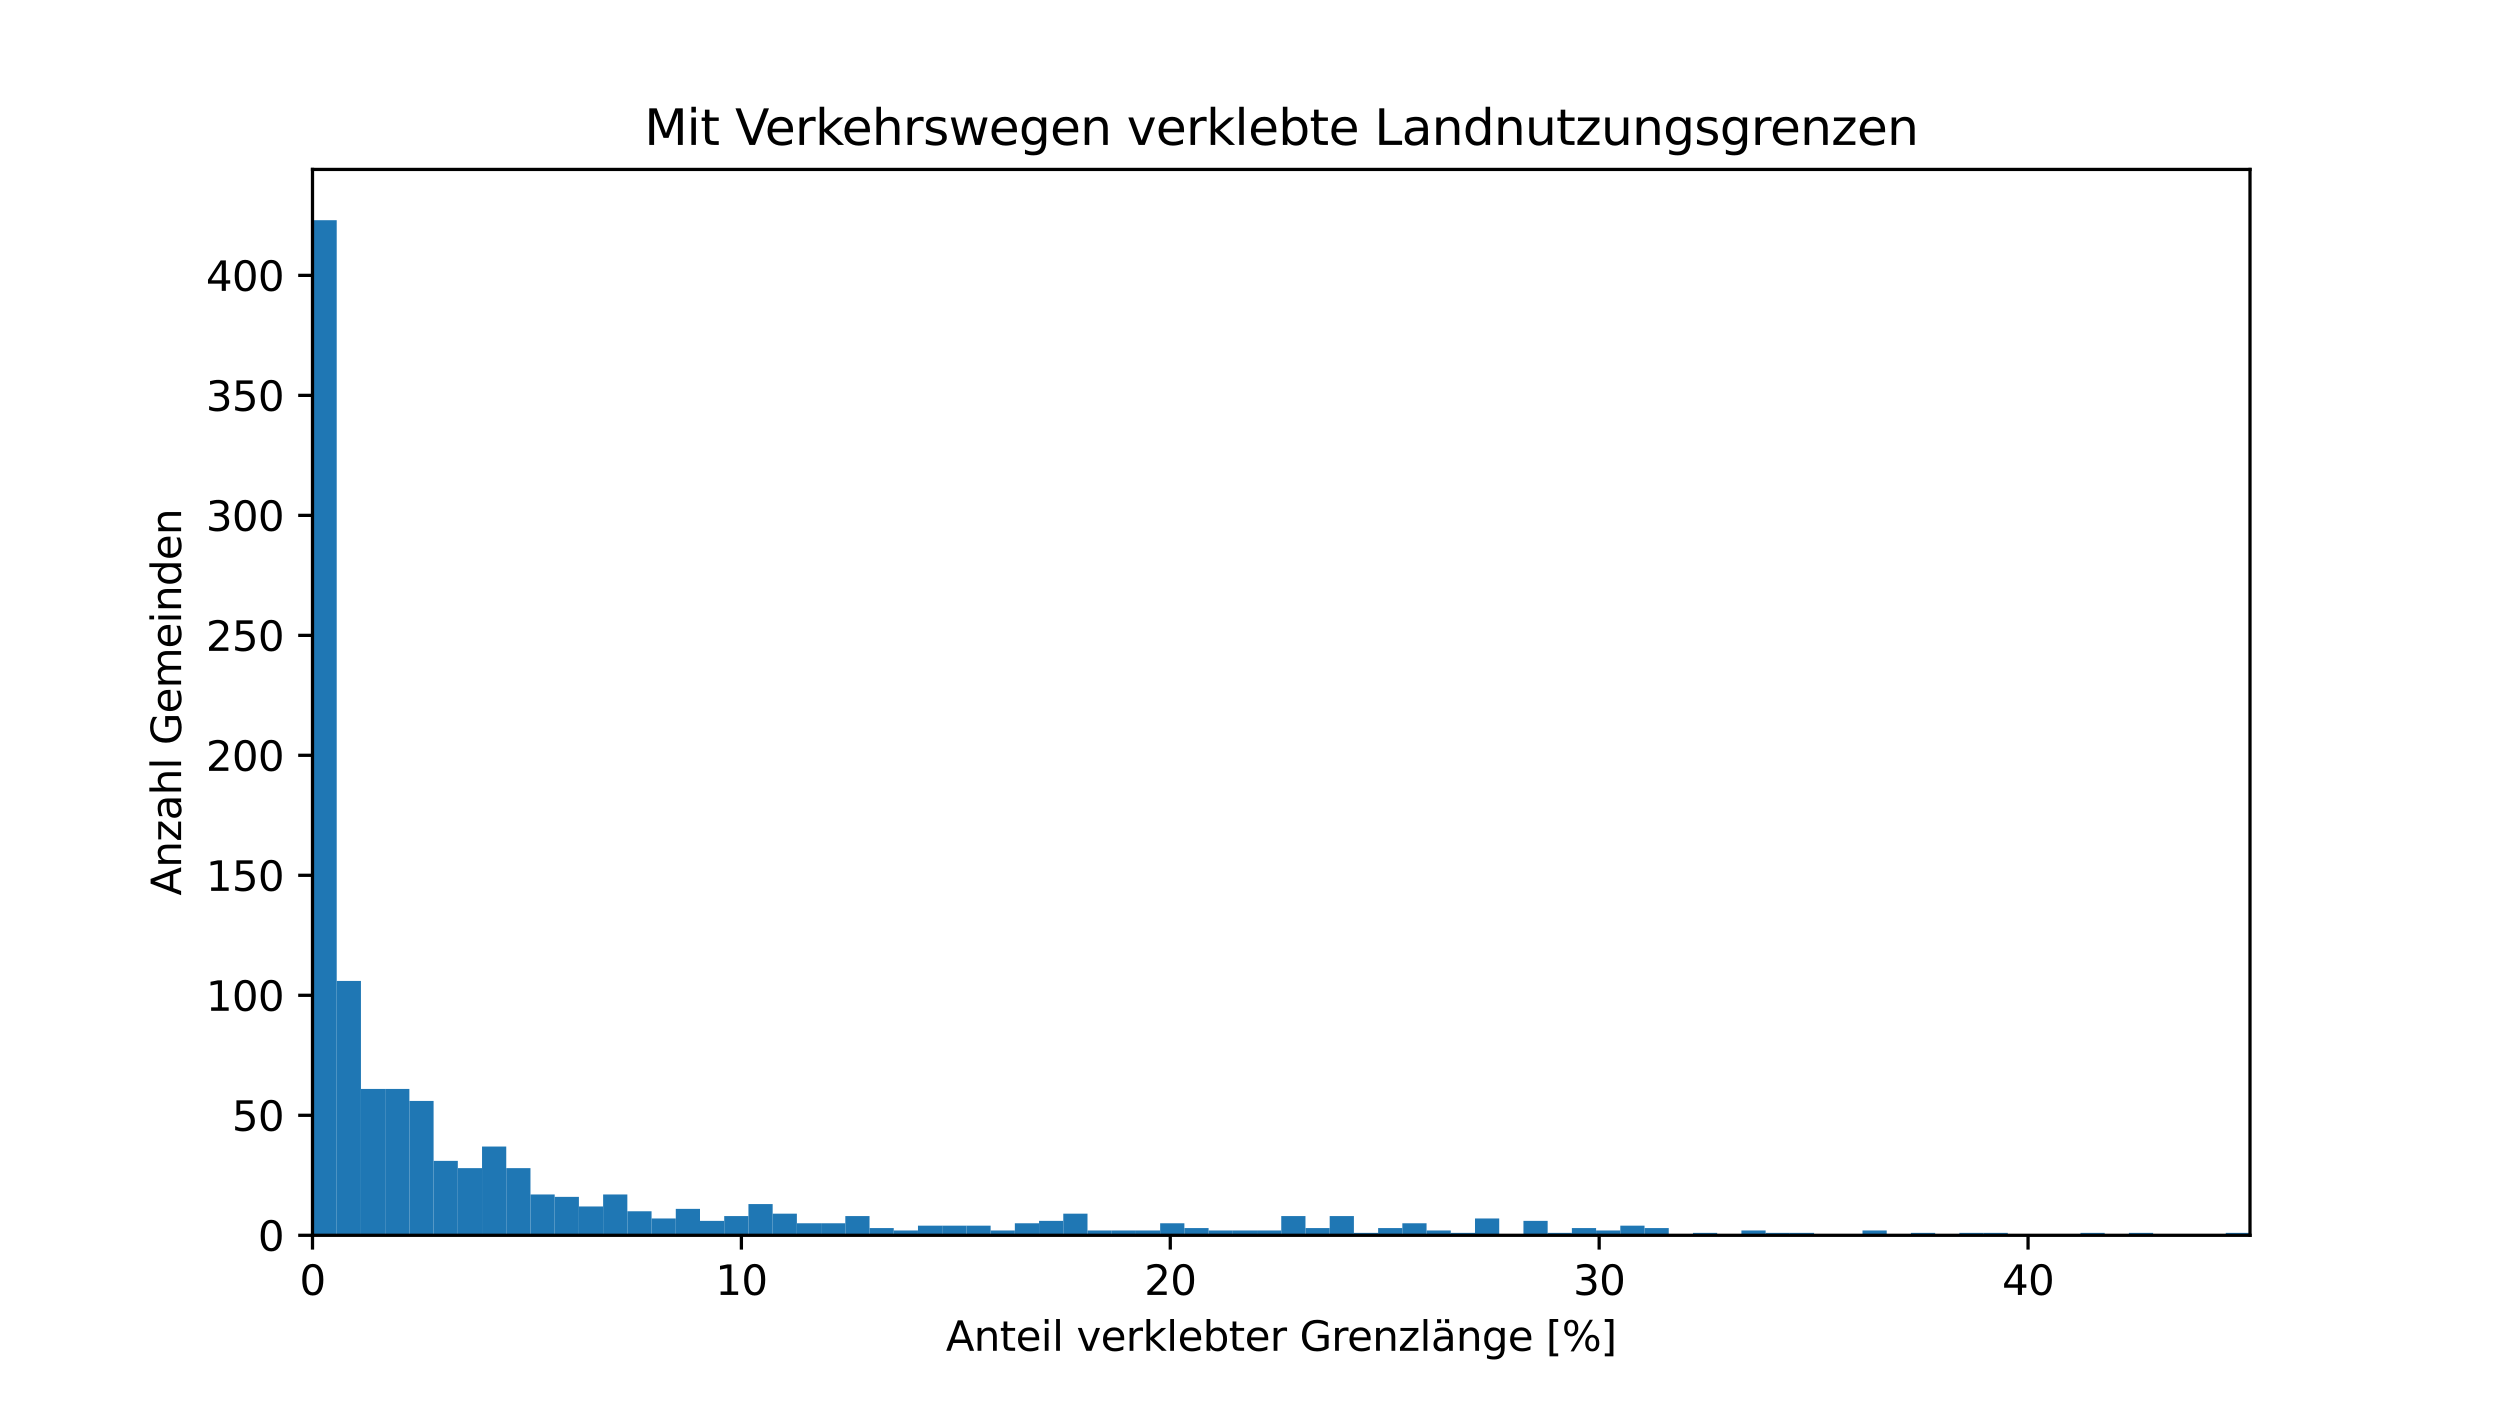 <?xml version="1.0" encoding="utf-8" standalone="no"?>
<!DOCTYPE svg PUBLIC "-//W3C//DTD SVG 1.1//EN"
  "http://www.w3.org/Graphics/SVG/1.1/DTD/svg11.dtd">
<svg xmlns:xlink="http://www.w3.org/1999/xlink" width="612pt" height="345.6pt" viewBox="0 0 612 345.6" xmlns="http://www.w3.org/2000/svg" version="1.1">
 <defs>
  <style type="text/css">*{stroke-linejoin: round; stroke-linecap: butt}</style>
 </defs>
 <g id="figure_1">
  <g id="patch_1">
   <path d="M 0 345.6 
L 612 345.6 
L 612 0 
L 0 0 
z
" style="fill: #ffffff"/>
  </g>
  <g id="axes_1">
   <g id="patch_2">
    <path d="M 76.5 302.4 
L 550.8 302.4 
L 550.8 41.472 
L 76.5 41.472 
z
" style="fill: #ffffff"/>
   </g>
   <g id="patch_3">
    <path d="M 76.5 302.4 
L 82.429 302.4 
L 82.429 53.897 
L 76.5 53.897 
z
" clip-path="url(#p6958c0f33e)" style="fill: #1f77b4"/>
   </g>
   <g id="patch_4">
    <path d="M 82.429 302.4 
L 88.358 302.4 
L 88.358 240.127 
L 82.429 240.127 
z
" clip-path="url(#p6958c0f33e)" style="fill: #1f77b4"/>
   </g>
   <g id="patch_5">
    <path d="M 88.358 302.4 
L 94.286 302.4 
L 94.286 266.564 
L 88.358 266.564 
z
" clip-path="url(#p6958c0f33e)" style="fill: #1f77b4"/>
   </g>
   <g id="patch_6">
    <path d="M 94.286 302.4 
L 100.215 302.4 
L 100.215 266.564 
L 94.286 266.564 
z
" clip-path="url(#p6958c0f33e)" style="fill: #1f77b4"/>
   </g>
   <g id="patch_7">
    <path d="M 100.215 302.4 
L 106.144 302.4 
L 106.144 269.501 
L 100.215 269.501 
z
" clip-path="url(#p6958c0f33e)" style="fill: #1f77b4"/>
   </g>
   <g id="patch_8">
    <path d="M 106.144 302.4 
L 112.073 302.4 
L 112.073 284.188 
L 106.144 284.188 
z
" clip-path="url(#p6958c0f33e)" style="fill: #1f77b4"/>
   </g>
   <g id="patch_9">
    <path d="M 112.073 302.4 
L 118.001 302.4 
L 118.001 285.951 
L 112.073 285.951 
z
" clip-path="url(#p6958c0f33e)" style="fill: #1f77b4"/>
   </g>
   <g id="patch_10">
    <path d="M 118.001 302.4 
L 123.93 302.4 
L 123.93 280.663 
L 118.001 280.663 
z
" clip-path="url(#p6958c0f33e)" style="fill: #1f77b4"/>
   </g>
   <g id="patch_11">
    <path d="M 123.93 302.4 
L 129.859 302.4 
L 129.859 285.951 
L 123.93 285.951 
z
" clip-path="url(#p6958c0f33e)" style="fill: #1f77b4"/>
   </g>
   <g id="patch_12">
    <path d="M 129.859 302.4 
L 135.787 302.4 
L 135.787 292.413 
L 129.859 292.413 
z
" clip-path="url(#p6958c0f33e)" style="fill: #1f77b4"/>
   </g>
   <g id="patch_13">
    <path d="M 135.787 302.4 
L 141.716 302.4 
L 141.716 293 
L 135.787 293 
z
" clip-path="url(#p6958c0f33e)" style="fill: #1f77b4"/>
   </g>
   <g id="patch_14">
    <path d="M 141.716 302.4 
L 147.645 302.4 
L 147.645 295.35 
L 141.716 295.35 
z
" clip-path="url(#p6958c0f33e)" style="fill: #1f77b4"/>
   </g>
   <g id="patch_15">
    <path d="M 147.645 302.4 
L 153.574 302.4 
L 153.574 292.413 
L 147.645 292.413 
z
" clip-path="url(#p6958c0f33e)" style="fill: #1f77b4"/>
   </g>
   <g id="patch_16">
    <path d="M 153.574 302.4 
L 159.502 302.4 
L 159.502 296.525 
L 153.574 296.525 
z
" clip-path="url(#p6958c0f33e)" style="fill: #1f77b4"/>
   </g>
   <g id="patch_17">
    <path d="M 159.502 302.4 
L 165.431 302.4 
L 165.431 298.288 
L 159.502 298.288 
z
" clip-path="url(#p6958c0f33e)" style="fill: #1f77b4"/>
   </g>
   <g id="patch_18">
    <path d="M 165.431 302.4 
L 171.36 302.4 
L 171.36 295.938 
L 165.431 295.938 
z
" clip-path="url(#p6958c0f33e)" style="fill: #1f77b4"/>
   </g>
   <g id="patch_19">
    <path d="M 171.36 302.4 
L 177.289 302.4 
L 177.289 298.875 
L 171.36 298.875 
z
" clip-path="url(#p6958c0f33e)" style="fill: #1f77b4"/>
   </g>
   <g id="patch_20">
    <path d="M 177.289 302.4 
L 183.218 302.4 
L 183.218 297.7 
L 177.289 297.7 
z
" clip-path="url(#p6958c0f33e)" style="fill: #1f77b4"/>
   </g>
   <g id="patch_21">
    <path d="M 183.218 302.4 
L 189.146 302.4 
L 189.146 294.763 
L 183.218 294.763 
z
" clip-path="url(#p6958c0f33e)" style="fill: #1f77b4"/>
   </g>
   <g id="patch_22">
    <path d="M 189.146 302.4 
L 195.075 302.4 
L 195.075 297.113 
L 189.146 297.113 
z
" clip-path="url(#p6958c0f33e)" style="fill: #1f77b4"/>
   </g>
   <g id="patch_23">
    <path d="M 195.075 302.4 
L 201.004 302.4 
L 201.004 299.463 
L 195.075 299.463 
z
" clip-path="url(#p6958c0f33e)" style="fill: #1f77b4"/>
   </g>
   <g id="patch_24">
    <path d="M 201.004 302.4 
L 206.933 302.4 
L 206.933 299.463 
L 201.004 299.463 
z
" clip-path="url(#p6958c0f33e)" style="fill: #1f77b4"/>
   </g>
   <g id="patch_25">
    <path d="M 206.933 302.4 
L 212.861 302.4 
L 212.861 297.7 
L 206.933 297.7 
z
" clip-path="url(#p6958c0f33e)" style="fill: #1f77b4"/>
   </g>
   <g id="patch_26">
    <path d="M 212.861 302.4 
L 218.79 302.4 
L 218.79 300.638 
L 212.861 300.638 
z
" clip-path="url(#p6958c0f33e)" style="fill: #1f77b4"/>
   </g>
   <g id="patch_27">
    <path d="M 218.79 302.4 
L 224.719 302.4 
L 224.719 301.225 
L 218.79 301.225 
z
" clip-path="url(#p6958c0f33e)" style="fill: #1f77b4"/>
   </g>
   <g id="patch_28">
    <path d="M 224.719 302.4 
L 230.648 302.4 
L 230.648 300.05 
L 224.719 300.05 
z
" clip-path="url(#p6958c0f33e)" style="fill: #1f77b4"/>
   </g>
   <g id="patch_29">
    <path d="M 230.648 302.4 
L 236.576 302.4 
L 236.576 300.05 
L 230.648 300.05 
z
" clip-path="url(#p6958c0f33e)" style="fill: #1f77b4"/>
   </g>
   <g id="patch_30">
    <path d="M 236.576 302.4 
L 242.505 302.4 
L 242.505 300.05 
L 236.576 300.05 
z
" clip-path="url(#p6958c0f33e)" style="fill: #1f77b4"/>
   </g>
   <g id="patch_31">
    <path d="M 242.505 302.4 
L 248.434 302.4 
L 248.434 301.225 
L 242.505 301.225 
z
" clip-path="url(#p6958c0f33e)" style="fill: #1f77b4"/>
   </g>
   <g id="patch_32">
    <path d="M 248.434 302.4 
L 254.363 302.4 
L 254.363 299.463 
L 248.434 299.463 
z
" clip-path="url(#p6958c0f33e)" style="fill: #1f77b4"/>
   </g>
   <g id="patch_33">
    <path d="M 254.363 302.4 
L 260.291 302.4 
L 260.291 298.875 
L 254.363 298.875 
z
" clip-path="url(#p6958c0f33e)" style="fill: #1f77b4"/>
   </g>
   <g id="patch_34">
    <path d="M 260.291 302.4 
L 266.22 302.4 
L 266.22 297.113 
L 260.291 297.113 
z
" clip-path="url(#p6958c0f33e)" style="fill: #1f77b4"/>
   </g>
   <g id="patch_35">
    <path d="M 266.22 302.4 
L 272.149 302.4 
L 272.149 301.225 
L 266.22 301.225 
z
" clip-path="url(#p6958c0f33e)" style="fill: #1f77b4"/>
   </g>
   <g id="patch_36">
    <path d="M 272.149 302.4 
L 278.077 302.4 
L 278.077 301.225 
L 272.149 301.225 
z
" clip-path="url(#p6958c0f33e)" style="fill: #1f77b4"/>
   </g>
   <g id="patch_37">
    <path d="M 278.077 302.4 
L 284.006 302.4 
L 284.006 301.225 
L 278.077 301.225 
z
" clip-path="url(#p6958c0f33e)" style="fill: #1f77b4"/>
   </g>
   <g id="patch_38">
    <path d="M 284.006 302.4 
L 289.935 302.4 
L 289.935 299.463 
L 284.006 299.463 
z
" clip-path="url(#p6958c0f33e)" style="fill: #1f77b4"/>
   </g>
   <g id="patch_39">
    <path d="M 289.935 302.4 
L 295.864 302.4 
L 295.864 300.638 
L 289.935 300.638 
z
" clip-path="url(#p6958c0f33e)" style="fill: #1f77b4"/>
   </g>
   <g id="patch_40">
    <path d="M 295.864 302.4 
L 301.793 302.4 
L 301.793 301.225 
L 295.864 301.225 
z
" clip-path="url(#p6958c0f33e)" style="fill: #1f77b4"/>
   </g>
   <g id="patch_41">
    <path d="M 301.793 302.4 
L 307.721 302.4 
L 307.721 301.225 
L 301.793 301.225 
z
" clip-path="url(#p6958c0f33e)" style="fill: #1f77b4"/>
   </g>
   <g id="patch_42">
    <path d="M 307.721 302.4 
L 313.65 302.4 
L 313.65 301.225 
L 307.721 301.225 
z
" clip-path="url(#p6958c0f33e)" style="fill: #1f77b4"/>
   </g>
   <g id="patch_43">
    <path d="M 313.65 302.4 
L 319.579 302.4 
L 319.579 297.7 
L 313.65 297.7 
z
" clip-path="url(#p6958c0f33e)" style="fill: #1f77b4"/>
   </g>
   <g id="patch_44">
    <path d="M 319.579 302.4 
L 325.507 302.4 
L 325.507 300.638 
L 319.579 300.638 
z
" clip-path="url(#p6958c0f33e)" style="fill: #1f77b4"/>
   </g>
   <g id="patch_45">
    <path d="M 325.507 302.4 
L 331.436 302.4 
L 331.436 297.7 
L 325.507 297.7 
z
" clip-path="url(#p6958c0f33e)" style="fill: #1f77b4"/>
   </g>
   <g id="patch_46">
    <path d="M 331.436 302.4 
L 337.365 302.4 
L 337.365 301.813 
L 331.436 301.813 
z
" clip-path="url(#p6958c0f33e)" style="fill: #1f77b4"/>
   </g>
   <g id="patch_47">
    <path d="M 337.365 302.4 
L 343.294 302.4 
L 343.294 300.638 
L 337.365 300.638 
z
" clip-path="url(#p6958c0f33e)" style="fill: #1f77b4"/>
   </g>
   <g id="patch_48">
    <path d="M 343.294 302.4 
L 349.223 302.4 
L 349.223 299.463 
L 343.294 299.463 
z
" clip-path="url(#p6958c0f33e)" style="fill: #1f77b4"/>
   </g>
   <g id="patch_49">
    <path d="M 349.223 302.4 
L 355.151 302.4 
L 355.151 301.225 
L 349.223 301.225 
z
" clip-path="url(#p6958c0f33e)" style="fill: #1f77b4"/>
   </g>
   <g id="patch_50">
    <path d="M 355.151 302.4 
L 361.08 302.4 
L 361.08 301.813 
L 355.151 301.813 
z
" clip-path="url(#p6958c0f33e)" style="fill: #1f77b4"/>
   </g>
   <g id="patch_51">
    <path d="M 361.08 302.4 
L 367.009 302.4 
L 367.009 298.288 
L 361.08 298.288 
z
" clip-path="url(#p6958c0f33e)" style="fill: #1f77b4"/>
   </g>
   <g id="patch_52">
    <path d="M 367.009 302.4 
L 372.938 302.4 
L 372.938 302.4 
L 367.009 302.4 
z
" clip-path="url(#p6958c0f33e)" style="fill: #1f77b4"/>
   </g>
   <g id="patch_53">
    <path d="M 372.938 302.4 
L 378.866 302.4 
L 378.866 298.875 
L 372.938 298.875 
z
" clip-path="url(#p6958c0f33e)" style="fill: #1f77b4"/>
   </g>
   <g id="patch_54">
    <path d="M 378.866 302.4 
L 384.795 302.4 
L 384.795 301.813 
L 378.866 301.813 
z
" clip-path="url(#p6958c0f33e)" style="fill: #1f77b4"/>
   </g>
   <g id="patch_55">
    <path d="M 384.795 302.4 
L 390.724 302.4 
L 390.724 300.638 
L 384.795 300.638 
z
" clip-path="url(#p6958c0f33e)" style="fill: #1f77b4"/>
   </g>
   <g id="patch_56">
    <path d="M 390.724 302.4 
L 396.652 302.4 
L 396.652 301.225 
L 390.724 301.225 
z
" clip-path="url(#p6958c0f33e)" style="fill: #1f77b4"/>
   </g>
   <g id="patch_57">
    <path d="M 396.652 302.4 
L 402.581 302.4 
L 402.581 300.05 
L 396.652 300.05 
z
" clip-path="url(#p6958c0f33e)" style="fill: #1f77b4"/>
   </g>
   <g id="patch_58">
    <path d="M 402.581 302.4 
L 408.51 302.4 
L 408.51 300.638 
L 402.581 300.638 
z
" clip-path="url(#p6958c0f33e)" style="fill: #1f77b4"/>
   </g>
   <g id="patch_59">
    <path d="M 408.51 302.4 
L 414.439 302.4 
L 414.439 302.4 
L 408.51 302.4 
z
" clip-path="url(#p6958c0f33e)" style="fill: #1f77b4"/>
   </g>
   <g id="patch_60">
    <path d="M 414.439 302.4 
L 420.368 302.4 
L 420.368 301.813 
L 414.439 301.813 
z
" clip-path="url(#p6958c0f33e)" style="fill: #1f77b4"/>
   </g>
   <g id="patch_61">
    <path d="M 420.368 302.4 
L 426.296 302.4 
L 426.296 302.4 
L 420.368 302.4 
z
" clip-path="url(#p6958c0f33e)" style="fill: #1f77b4"/>
   </g>
   <g id="patch_62">
    <path d="M 426.296 302.4 
L 432.225 302.4 
L 432.225 301.225 
L 426.296 301.225 
z
" clip-path="url(#p6958c0f33e)" style="fill: #1f77b4"/>
   </g>
   <g id="patch_63">
    <path d="M 432.225 302.4 
L 438.154 302.4 
L 438.154 301.813 
L 432.225 301.813 
z
" clip-path="url(#p6958c0f33e)" style="fill: #1f77b4"/>
   </g>
   <g id="patch_64">
    <path d="M 438.154 302.4 
L 444.082 302.4 
L 444.082 301.813 
L 438.154 301.813 
z
" clip-path="url(#p6958c0f33e)" style="fill: #1f77b4"/>
   </g>
   <g id="patch_65">
    <path d="M 444.082 302.4 
L 450.011 302.4 
L 450.011 302.4 
L 444.082 302.4 
z
" clip-path="url(#p6958c0f33e)" style="fill: #1f77b4"/>
   </g>
   <g id="patch_66">
    <path d="M 450.011 302.4 
L 455.94 302.4 
L 455.94 302.4 
L 450.011 302.4 
z
" clip-path="url(#p6958c0f33e)" style="fill: #1f77b4"/>
   </g>
   <g id="patch_67">
    <path d="M 455.94 302.4 
L 461.869 302.4 
L 461.869 301.225 
L 455.94 301.225 
z
" clip-path="url(#p6958c0f33e)" style="fill: #1f77b4"/>
   </g>
   <g id="patch_68">
    <path d="M 461.869 302.4 
L 467.798 302.4 
L 467.798 302.4 
L 461.869 302.4 
z
" clip-path="url(#p6958c0f33e)" style="fill: #1f77b4"/>
   </g>
   <g id="patch_69">
    <path d="M 467.798 302.4 
L 473.726 302.4 
L 473.726 301.813 
L 467.798 301.813 
z
" clip-path="url(#p6958c0f33e)" style="fill: #1f77b4"/>
   </g>
   <g id="patch_70">
    <path d="M 473.726 302.4 
L 479.655 302.4 
L 479.655 302.4 
L 473.726 302.4 
z
" clip-path="url(#p6958c0f33e)" style="fill: #1f77b4"/>
   </g>
   <g id="patch_71">
    <path d="M 479.655 302.4 
L 485.584 302.4 
L 485.584 301.813 
L 479.655 301.813 
z
" clip-path="url(#p6958c0f33e)" style="fill: #1f77b4"/>
   </g>
   <g id="patch_72">
    <path d="M 485.584 302.4 
L 491.512 302.4 
L 491.512 301.813 
L 485.584 301.813 
z
" clip-path="url(#p6958c0f33e)" style="fill: #1f77b4"/>
   </g>
   <g id="patch_73">
    <path d="M 491.512 302.4 
L 497.441 302.4 
L 497.441 302.4 
L 491.512 302.4 
z
" clip-path="url(#p6958c0f33e)" style="fill: #1f77b4"/>
   </g>
   <g id="patch_74">
    <path d="M 497.441 302.4 
L 503.37 302.4 
L 503.37 302.4 
L 497.441 302.4 
z
" clip-path="url(#p6958c0f33e)" style="fill: #1f77b4"/>
   </g>
   <g id="patch_75">
    <path d="M 503.37 302.4 
L 509.299 302.4 
L 509.299 302.4 
L 503.37 302.4 
z
" clip-path="url(#p6958c0f33e)" style="fill: #1f77b4"/>
   </g>
   <g id="patch_76">
    <path d="M 509.299 302.4 
L 515.227 302.4 
L 515.227 301.813 
L 509.299 301.813 
z
" clip-path="url(#p6958c0f33e)" style="fill: #1f77b4"/>
   </g>
   <g id="patch_77">
    <path d="M 515.227 302.4 
L 521.156 302.4 
L 521.156 302.4 
L 515.227 302.4 
z
" clip-path="url(#p6958c0f33e)" style="fill: #1f77b4"/>
   </g>
   <g id="patch_78">
    <path d="M 521.156 302.4 
L 527.085 302.4 
L 527.085 301.813 
L 521.156 301.813 
z
" clip-path="url(#p6958c0f33e)" style="fill: #1f77b4"/>
   </g>
   <g id="patch_79">
    <path d="M 527.085 302.4 
L 533.014 302.4 
L 533.014 302.4 
L 527.085 302.4 
z
" clip-path="url(#p6958c0f33e)" style="fill: #1f77b4"/>
   </g>
   <g id="patch_80">
    <path d="M 533.014 302.4 
L 538.942 302.4 
L 538.942 302.4 
L 533.014 302.4 
z
" clip-path="url(#p6958c0f33e)" style="fill: #1f77b4"/>
   </g>
   <g id="patch_81">
    <path d="M 538.942 302.4 
L 544.871 302.4 
L 544.871 302.4 
L 538.942 302.4 
z
" clip-path="url(#p6958c0f33e)" style="fill: #1f77b4"/>
   </g>
   <g id="patch_82">
    <path d="M 544.871 302.4 
L 550.8 302.4 
L 550.8 301.813 
L 544.871 301.813 
z
" clip-path="url(#p6958c0f33e)" style="fill: #1f77b4"/>
   </g>
   <g id="matplotlib.axis_1">
    <g id="xtick_1">
     <g id="line2d_1">
      <defs>
       <path id="me57bac103c" d="M 0 0 
L 0 3.5 
" style="stroke: #000000; stroke-width: 0.8"/>
      </defs>
      <g>
       <use xlink:href="#me57bac103c" x="76.5" y="302.4" style="stroke: #000000; stroke-width: 0.8"/>
      </g>
     </g>
     <g id="text_1">
      <!-- 0 -->
      <g transform="translate(73.319 316.998)scale(0.1 -0.1)">
       <defs>
        <path id="DejaVuSans-30" d="M 2034 4250 
Q 1547 4250 1301 3770 
Q 1056 3291 1056 2328 
Q 1056 1369 1301 889 
Q 1547 409 2034 409 
Q 2525 409 2770 889 
Q 3016 1369 3016 2328 
Q 3016 3291 2770 3770 
Q 2525 4250 2034 4250 
z
M 2034 4750 
Q 2819 4750 3233 4129 
Q 3647 3509 3647 2328 
Q 3647 1150 3233 529 
Q 2819 -91 2034 -91 
Q 1250 -91 836 529 
Q 422 1150 422 2328 
Q 422 3509 836 4129 
Q 1250 4750 2034 4750 
z
" transform="scale(0.016)"/>
       </defs>
       <use xlink:href="#DejaVuSans-30"/>
      </g>
     </g>
    </g>
    <g id="xtick_2">
     <g id="line2d_2">
      <g>
       <use xlink:href="#me57bac103c" x="181.492" y="302.4" style="stroke: #000000; stroke-width: 0.8"/>
      </g>
     </g>
     <g id="text_2">
      <!-- 10 -->
      <g transform="translate(175.13 316.998)scale(0.1 -0.1)">
       <defs>
        <path id="DejaVuSans-31" d="M 794 531 
L 1825 531 
L 1825 4091 
L 703 3866 
L 703 4441 
L 1819 4666 
L 2450 4666 
L 2450 531 
L 3481 531 
L 3481 0 
L 794 0 
L 794 531 
z
" transform="scale(0.016)"/>
       </defs>
       <use xlink:href="#DejaVuSans-31"/>
       <use xlink:href="#DejaVuSans-30" x="63.623"/>
      </g>
     </g>
    </g>
    <g id="xtick_3">
     <g id="line2d_3">
      <g>
       <use xlink:href="#me57bac103c" x="286.484" y="302.4" style="stroke: #000000; stroke-width: 0.8"/>
      </g>
     </g>
     <g id="text_3">
      <!-- 20 -->
      <g transform="translate(280.122 316.998)scale(0.1 -0.1)">
       <defs>
        <path id="DejaVuSans-32" d="M 1228 531 
L 3431 531 
L 3431 0 
L 469 0 
L 469 531 
Q 828 903 1448 1529 
Q 2069 2156 2228 2338 
Q 2531 2678 2651 2914 
Q 2772 3150 2772 3378 
Q 2772 3750 2511 3984 
Q 2250 4219 1831 4219 
Q 1534 4219 1204 4116 
Q 875 4013 500 3803 
L 500 4441 
Q 881 4594 1212 4672 
Q 1544 4750 1819 4750 
Q 2544 4750 2975 4387 
Q 3406 4025 3406 3419 
Q 3406 3131 3298 2873 
Q 3191 2616 2906 2266 
Q 2828 2175 2409 1742 
Q 1991 1309 1228 531 
z
" transform="scale(0.016)"/>
       </defs>
       <use xlink:href="#DejaVuSans-32"/>
       <use xlink:href="#DejaVuSans-30" x="63.623"/>
      </g>
     </g>
    </g>
    <g id="xtick_4">
     <g id="line2d_4">
      <g>
       <use xlink:href="#me57bac103c" x="391.476" y="302.4" style="stroke: #000000; stroke-width: 0.8"/>
      </g>
     </g>
     <g id="text_4">
      <!-- 30 -->
      <g transform="translate(385.114 316.998)scale(0.1 -0.1)">
       <defs>
        <path id="DejaVuSans-33" d="M 2597 2516 
Q 3050 2419 3304 2112 
Q 3559 1806 3559 1356 
Q 3559 666 3084 287 
Q 2609 -91 1734 -91 
Q 1441 -91 1130 -33 
Q 819 25 488 141 
L 488 750 
Q 750 597 1062 519 
Q 1375 441 1716 441 
Q 2309 441 2620 675 
Q 2931 909 2931 1356 
Q 2931 1769 2642 2001 
Q 2353 2234 1838 2234 
L 1294 2234 
L 1294 2753 
L 1863 2753 
Q 2328 2753 2575 2939 
Q 2822 3125 2822 3475 
Q 2822 3834 2567 4026 
Q 2313 4219 1838 4219 
Q 1578 4219 1281 4162 
Q 984 4106 628 3988 
L 628 4550 
Q 988 4650 1302 4700 
Q 1616 4750 1894 4750 
Q 2613 4750 3031 4423 
Q 3450 4097 3450 3541 
Q 3450 3153 3228 2886 
Q 3006 2619 2597 2516 
z
" transform="scale(0.016)"/>
       </defs>
       <use xlink:href="#DejaVuSans-33"/>
       <use xlink:href="#DejaVuSans-30" x="63.623"/>
      </g>
     </g>
    </g>
    <g id="xtick_5">
     <g id="line2d_5">
      <g>
       <use xlink:href="#me57bac103c" x="496.468" y="302.4" style="stroke: #000000; stroke-width: 0.8"/>
      </g>
     </g>
     <g id="text_5">
      <!-- 40 -->
      <g transform="translate(490.106 316.998)scale(0.1 -0.1)">
       <defs>
        <path id="DejaVuSans-34" d="M 2419 4116 
L 825 1625 
L 2419 1625 
L 2419 4116 
z
M 2253 4666 
L 3047 4666 
L 3047 1625 
L 3713 1625 
L 3713 1100 
L 3047 1100 
L 3047 0 
L 2419 0 
L 2419 1100 
L 313 1100 
L 313 1709 
L 2253 4666 
z
" transform="scale(0.016)"/>
       </defs>
       <use xlink:href="#DejaVuSans-34"/>
       <use xlink:href="#DejaVuSans-30" x="63.623"/>
      </g>
     </g>
    </g>
    <g id="text_6">
     <!-- Anteil verklebter Grenzlänge [%] -->
     <g transform="translate(231.548 330.677)scale(0.1 -0.1)">
      <defs>
       <path id="DejaVuSans-41" d="M 2188 4044 
L 1331 1722 
L 3047 1722 
L 2188 4044 
z
M 1831 4666 
L 2547 4666 
L 4325 0 
L 3669 0 
L 3244 1197 
L 1141 1197 
L 716 0 
L 50 0 
L 1831 4666 
z
" transform="scale(0.016)"/>
       <path id="DejaVuSans-6e" d="M 3513 2113 
L 3513 0 
L 2938 0 
L 2938 2094 
Q 2938 2591 2744 2837 
Q 2550 3084 2163 3084 
Q 1697 3084 1428 2787 
Q 1159 2491 1159 1978 
L 1159 0 
L 581 0 
L 581 3500 
L 1159 3500 
L 1159 2956 
Q 1366 3272 1645 3428 
Q 1925 3584 2291 3584 
Q 2894 3584 3203 3211 
Q 3513 2838 3513 2113 
z
" transform="scale(0.016)"/>
       <path id="DejaVuSans-74" d="M 1172 4494 
L 1172 3500 
L 2356 3500 
L 2356 3053 
L 1172 3053 
L 1172 1153 
Q 1172 725 1289 603 
Q 1406 481 1766 481 
L 2356 481 
L 2356 0 
L 1766 0 
Q 1100 0 847 248 
Q 594 497 594 1153 
L 594 3053 
L 172 3053 
L 172 3500 
L 594 3500 
L 594 4494 
L 1172 4494 
z
" transform="scale(0.016)"/>
       <path id="DejaVuSans-65" d="M 3597 1894 
L 3597 1613 
L 953 1613 
Q 991 1019 1311 708 
Q 1631 397 2203 397 
Q 2534 397 2845 478 
Q 3156 559 3463 722 
L 3463 178 
Q 3153 47 2828 -22 
Q 2503 -91 2169 -91 
Q 1331 -91 842 396 
Q 353 884 353 1716 
Q 353 2575 817 3079 
Q 1281 3584 2069 3584 
Q 2775 3584 3186 3129 
Q 3597 2675 3597 1894 
z
M 3022 2063 
Q 3016 2534 2758 2815 
Q 2500 3097 2075 3097 
Q 1594 3097 1305 2825 
Q 1016 2553 972 2059 
L 3022 2063 
z
" transform="scale(0.016)"/>
       <path id="DejaVuSans-69" d="M 603 3500 
L 1178 3500 
L 1178 0 
L 603 0 
L 603 3500 
z
M 603 4863 
L 1178 4863 
L 1178 4134 
L 603 4134 
L 603 4863 
z
" transform="scale(0.016)"/>
       <path id="DejaVuSans-6c" d="M 603 4863 
L 1178 4863 
L 1178 0 
L 603 0 
L 603 4863 
z
" transform="scale(0.016)"/>
       <path id="DejaVuSans-20" transform="scale(0.016)"/>
       <path id="DejaVuSans-76" d="M 191 3500 
L 800 3500 
L 1894 563 
L 2988 3500 
L 3597 3500 
L 2284 0 
L 1503 0 
L 191 3500 
z
" transform="scale(0.016)"/>
       <path id="DejaVuSans-72" d="M 2631 2963 
Q 2534 3019 2420 3045 
Q 2306 3072 2169 3072 
Q 1681 3072 1420 2755 
Q 1159 2438 1159 1844 
L 1159 0 
L 581 0 
L 581 3500 
L 1159 3500 
L 1159 2956 
Q 1341 3275 1631 3429 
Q 1922 3584 2338 3584 
Q 2397 3584 2469 3576 
Q 2541 3569 2628 3553 
L 2631 2963 
z
" transform="scale(0.016)"/>
       <path id="DejaVuSans-6b" d="M 581 4863 
L 1159 4863 
L 1159 1991 
L 2875 3500 
L 3609 3500 
L 1753 1863 
L 3688 0 
L 2938 0 
L 1159 1709 
L 1159 0 
L 581 0 
L 581 4863 
z
" transform="scale(0.016)"/>
       <path id="DejaVuSans-62" d="M 3116 1747 
Q 3116 2381 2855 2742 
Q 2594 3103 2138 3103 
Q 1681 3103 1420 2742 
Q 1159 2381 1159 1747 
Q 1159 1113 1420 752 
Q 1681 391 2138 391 
Q 2594 391 2855 752 
Q 3116 1113 3116 1747 
z
M 1159 2969 
Q 1341 3281 1617 3432 
Q 1894 3584 2278 3584 
Q 2916 3584 3314 3078 
Q 3713 2572 3713 1747 
Q 3713 922 3314 415 
Q 2916 -91 2278 -91 
Q 1894 -91 1617 61 
Q 1341 213 1159 525 
L 1159 0 
L 581 0 
L 581 4863 
L 1159 4863 
L 1159 2969 
z
" transform="scale(0.016)"/>
       <path id="DejaVuSans-47" d="M 3809 666 
L 3809 1919 
L 2778 1919 
L 2778 2438 
L 4434 2438 
L 4434 434 
Q 4069 175 3628 42 
Q 3188 -91 2688 -91 
Q 1594 -91 976 548 
Q 359 1188 359 2328 
Q 359 3472 976 4111 
Q 1594 4750 2688 4750 
Q 3144 4750 3555 4637 
Q 3966 4525 4313 4306 
L 4313 3634 
Q 3963 3931 3569 4081 
Q 3175 4231 2741 4231 
Q 1884 4231 1454 3753 
Q 1025 3275 1025 2328 
Q 1025 1384 1454 906 
Q 1884 428 2741 428 
Q 3075 428 3337 486 
Q 3600 544 3809 666 
z
" transform="scale(0.016)"/>
       <path id="DejaVuSans-7a" d="M 353 3500 
L 3084 3500 
L 3084 2975 
L 922 459 
L 3084 459 
L 3084 0 
L 275 0 
L 275 525 
L 2438 3041 
L 353 3041 
L 353 3500 
z
" transform="scale(0.016)"/>
       <path id="DejaVuSans-e4" d="M 2194 1759 
Q 1497 1759 1228 1600 
Q 959 1441 959 1056 
Q 959 750 1161 570 
Q 1363 391 1709 391 
Q 2188 391 2477 730 
Q 2766 1069 2766 1631 
L 2766 1759 
L 2194 1759 
z
M 3341 1997 
L 3341 0 
L 2766 0 
L 2766 531 
Q 2569 213 2275 61 
Q 1981 -91 1556 -91 
Q 1019 -91 701 211 
Q 384 513 384 1019 
Q 384 1609 779 1909 
Q 1175 2209 1959 2209 
L 2766 2209 
L 2766 2266 
Q 2766 2663 2505 2880 
Q 2244 3097 1772 3097 
Q 1472 3097 1187 3025 
Q 903 2953 641 2809 
L 641 3341 
Q 956 3463 1253 3523 
Q 1550 3584 1831 3584 
Q 2591 3584 2966 3190 
Q 3341 2797 3341 1997 
z
M 2150 4850 
L 2784 4850 
L 2784 4219 
L 2150 4219 
L 2150 4850 
z
M 928 4850 
L 1563 4850 
L 1563 4219 
L 928 4219 
L 928 4850 
z
" transform="scale(0.016)"/>
       <path id="DejaVuSans-67" d="M 2906 1791 
Q 2906 2416 2648 2759 
Q 2391 3103 1925 3103 
Q 1463 3103 1205 2759 
Q 947 2416 947 1791 
Q 947 1169 1205 825 
Q 1463 481 1925 481 
Q 2391 481 2648 825 
Q 2906 1169 2906 1791 
z
M 3481 434 
Q 3481 -459 3084 -895 
Q 2688 -1331 1869 -1331 
Q 1566 -1331 1297 -1286 
Q 1028 -1241 775 -1147 
L 775 -588 
Q 1028 -725 1275 -790 
Q 1522 -856 1778 -856 
Q 2344 -856 2625 -561 
Q 2906 -266 2906 331 
L 2906 616 
Q 2728 306 2450 153 
Q 2172 0 1784 0 
Q 1141 0 747 490 
Q 353 981 353 1791 
Q 353 2603 747 3093 
Q 1141 3584 1784 3584 
Q 2172 3584 2450 3431 
Q 2728 3278 2906 2969 
L 2906 3500 
L 3481 3500 
L 3481 434 
z
" transform="scale(0.016)"/>
       <path id="DejaVuSans-5b" d="M 550 4863 
L 1875 4863 
L 1875 4416 
L 1125 4416 
L 1125 -397 
L 1875 -397 
L 1875 -844 
L 550 -844 
L 550 4863 
z
" transform="scale(0.016)"/>
       <path id="DejaVuSans-25" d="M 4653 2053 
Q 4381 2053 4226 1822 
Q 4072 1591 4072 1178 
Q 4072 772 4226 539 
Q 4381 306 4653 306 
Q 4919 306 5073 539 
Q 5228 772 5228 1178 
Q 5228 1588 5073 1820 
Q 4919 2053 4653 2053 
z
M 4653 2450 
Q 5147 2450 5437 2106 
Q 5728 1763 5728 1178 
Q 5728 594 5436 251 
Q 5144 -91 4653 -91 
Q 4153 -91 3862 251 
Q 3572 594 3572 1178 
Q 3572 1766 3864 2108 
Q 4156 2450 4653 2450 
z
M 1428 4353 
Q 1159 4353 1004 4120 
Q 850 3888 850 3481 
Q 850 3069 1003 2837 
Q 1156 2606 1428 2606 
Q 1700 2606 1854 2837 
Q 2009 3069 2009 3481 
Q 2009 3884 1853 4118 
Q 1697 4353 1428 4353 
z
M 4250 4750 
L 4750 4750 
L 1831 -91 
L 1331 -91 
L 4250 4750 
z
M 1428 4750 
Q 1922 4750 2215 4408 
Q 2509 4066 2509 3481 
Q 2509 2891 2217 2550 
Q 1925 2209 1428 2209 
Q 931 2209 642 2551 
Q 353 2894 353 3481 
Q 353 4063 643 4406 
Q 934 4750 1428 4750 
z
" transform="scale(0.016)"/>
       <path id="DejaVuSans-5d" d="M 1947 4863 
L 1947 -844 
L 622 -844 
L 622 -397 
L 1369 -397 
L 1369 4416 
L 622 4416 
L 622 4863 
L 1947 4863 
z
" transform="scale(0.016)"/>
      </defs>
      <use xlink:href="#DejaVuSans-41"/>
      <use xlink:href="#DejaVuSans-6e" x="68.408"/>
      <use xlink:href="#DejaVuSans-74" x="131.787"/>
      <use xlink:href="#DejaVuSans-65" x="170.996"/>
      <use xlink:href="#DejaVuSans-69" x="232.52"/>
      <use xlink:href="#DejaVuSans-6c" x="260.303"/>
      <use xlink:href="#DejaVuSans-20" x="288.086"/>
      <use xlink:href="#DejaVuSans-76" x="319.873"/>
      <use xlink:href="#DejaVuSans-65" x="379.053"/>
      <use xlink:href="#DejaVuSans-72" x="440.576"/>
      <use xlink:href="#DejaVuSans-6b" x="481.689"/>
      <use xlink:href="#DejaVuSans-6c" x="539.6"/>
      <use xlink:href="#DejaVuSans-65" x="567.383"/>
      <use xlink:href="#DejaVuSans-62" x="628.906"/>
      <use xlink:href="#DejaVuSans-74" x="692.383"/>
      <use xlink:href="#DejaVuSans-65" x="731.592"/>
      <use xlink:href="#DejaVuSans-72" x="793.115"/>
      <use xlink:href="#DejaVuSans-20" x="834.229"/>
      <use xlink:href="#DejaVuSans-47" x="866.016"/>
      <use xlink:href="#DejaVuSans-72" x="943.506"/>
      <use xlink:href="#DejaVuSans-65" x="982.369"/>
      <use xlink:href="#DejaVuSans-6e" x="1043.893"/>
      <use xlink:href="#DejaVuSans-7a" x="1107.271"/>
      <use xlink:href="#DejaVuSans-6c" x="1159.762"/>
      <use xlink:href="#DejaVuSans-e4" x="1187.545"/>
      <use xlink:href="#DejaVuSans-6e" x="1248.824"/>
      <use xlink:href="#DejaVuSans-67" x="1312.203"/>
      <use xlink:href="#DejaVuSans-65" x="1375.68"/>
      <use xlink:href="#DejaVuSans-20" x="1437.203"/>
      <use xlink:href="#DejaVuSans-5b" x="1468.99"/>
      <use xlink:href="#DejaVuSans-25" x="1508.004"/>
      <use xlink:href="#DejaVuSans-5d" x="1603.023"/>
     </g>
    </g>
   </g>
   <g id="matplotlib.axis_2">
    <g id="ytick_1">
     <g id="line2d_6">
      <defs>
       <path id="m75a19a1d12" d="M 0 0 
L -3.5 0 
" style="stroke: #000000; stroke-width: 0.8"/>
      </defs>
      <g>
       <use xlink:href="#m75a19a1d12" x="76.5" y="302.4" style="stroke: #000000; stroke-width: 0.8"/>
      </g>
     </g>
     <g id="text_7">
      <!-- 0 -->
      <g transform="translate(63.138 306.199)scale(0.1 -0.1)">
       <use xlink:href="#DejaVuSans-30"/>
      </g>
     </g>
    </g>
    <g id="ytick_2">
     <g id="line2d_7">
      <g>
       <use xlink:href="#m75a19a1d12" x="76.5" y="273.026" style="stroke: #000000; stroke-width: 0.8"/>
      </g>
     </g>
     <g id="text_8">
      <!-- 50 -->
      <g transform="translate(56.775 276.825)scale(0.1 -0.1)">
       <defs>
        <path id="DejaVuSans-35" d="M 691 4666 
L 3169 4666 
L 3169 4134 
L 1269 4134 
L 1269 2991 
Q 1406 3038 1543 3061 
Q 1681 3084 1819 3084 
Q 2600 3084 3056 2656 
Q 3513 2228 3513 1497 
Q 3513 744 3044 326 
Q 2575 -91 1722 -91 
Q 1428 -91 1123 -41 
Q 819 9 494 109 
L 494 744 
Q 775 591 1075 516 
Q 1375 441 1709 441 
Q 2250 441 2565 725 
Q 2881 1009 2881 1497 
Q 2881 1984 2565 2268 
Q 2250 2553 1709 2553 
Q 1456 2553 1204 2497 
Q 953 2441 691 2322 
L 691 4666 
z
" transform="scale(0.016)"/>
       </defs>
       <use xlink:href="#DejaVuSans-35"/>
       <use xlink:href="#DejaVuSans-30" x="63.623"/>
      </g>
     </g>
    </g>
    <g id="ytick_3">
     <g id="line2d_8">
      <g>
       <use xlink:href="#m75a19a1d12" x="76.5" y="243.652" style="stroke: #000000; stroke-width: 0.8"/>
      </g>
     </g>
     <g id="text_9">
      <!-- 100 -->
      <g transform="translate(50.413 247.451)scale(0.1 -0.1)">
       <use xlink:href="#DejaVuSans-31"/>
       <use xlink:href="#DejaVuSans-30" x="63.623"/>
       <use xlink:href="#DejaVuSans-30" x="127.246"/>
      </g>
     </g>
    </g>
    <g id="ytick_4">
     <g id="line2d_9">
      <g>
       <use xlink:href="#m75a19a1d12" x="76.5" y="214.278" style="stroke: #000000; stroke-width: 0.8"/>
      </g>
     </g>
     <g id="text_10">
      <!-- 150 -->
      <g transform="translate(50.413 218.078)scale(0.1 -0.1)">
       <use xlink:href="#DejaVuSans-31"/>
       <use xlink:href="#DejaVuSans-35" x="63.623"/>
       <use xlink:href="#DejaVuSans-30" x="127.246"/>
      </g>
     </g>
    </g>
    <g id="ytick_5">
     <g id="line2d_10">
      <g>
       <use xlink:href="#m75a19a1d12" x="76.5" y="184.905" style="stroke: #000000; stroke-width: 0.8"/>
      </g>
     </g>
     <g id="text_11">
      <!-- 200 -->
      <g transform="translate(50.413 188.704)scale(0.1 -0.1)">
       <use xlink:href="#DejaVuSans-32"/>
       <use xlink:href="#DejaVuSans-30" x="63.623"/>
       <use xlink:href="#DejaVuSans-30" x="127.246"/>
      </g>
     </g>
    </g>
    <g id="ytick_6">
     <g id="line2d_11">
      <g>
       <use xlink:href="#m75a19a1d12" x="76.5" y="155.531" style="stroke: #000000; stroke-width: 0.8"/>
      </g>
     </g>
     <g id="text_12">
      <!-- 250 -->
      <g transform="translate(50.413 159.33)scale(0.1 -0.1)">
       <use xlink:href="#DejaVuSans-32"/>
       <use xlink:href="#DejaVuSans-35" x="63.623"/>
       <use xlink:href="#DejaVuSans-30" x="127.246"/>
      </g>
     </g>
    </g>
    <g id="ytick_7">
     <g id="line2d_12">
      <g>
       <use xlink:href="#m75a19a1d12" x="76.5" y="126.157" style="stroke: #000000; stroke-width: 0.8"/>
      </g>
     </g>
     <g id="text_13">
      <!-- 300 -->
      <g transform="translate(50.413 129.956)scale(0.1 -0.1)">
       <use xlink:href="#DejaVuSans-33"/>
       <use xlink:href="#DejaVuSans-30" x="63.623"/>
       <use xlink:href="#DejaVuSans-30" x="127.246"/>
      </g>
     </g>
    </g>
    <g id="ytick_8">
     <g id="line2d_13">
      <g>
       <use xlink:href="#m75a19a1d12" x="76.5" y="96.783" style="stroke: #000000; stroke-width: 0.8"/>
      </g>
     </g>
     <g id="text_14">
      <!-- 350 -->
      <g transform="translate(50.413 100.582)scale(0.1 -0.1)">
       <use xlink:href="#DejaVuSans-33"/>
       <use xlink:href="#DejaVuSans-35" x="63.623"/>
       <use xlink:href="#DejaVuSans-30" x="127.246"/>
      </g>
     </g>
    </g>
    <g id="ytick_9">
     <g id="line2d_14">
      <g>
       <use xlink:href="#m75a19a1d12" x="76.5" y="67.409" style="stroke: #000000; stroke-width: 0.8"/>
      </g>
     </g>
     <g id="text_15">
      <!-- 400 -->
      <g transform="translate(50.413 71.208)scale(0.1 -0.1)">
       <use xlink:href="#DejaVuSans-34"/>
       <use xlink:href="#DejaVuSans-30" x="63.623"/>
       <use xlink:href="#DejaVuSans-30" x="127.246"/>
      </g>
     </g>
    </g>
    <g id="text_16">
     <!-- Anzahl Gemeinden -->
     <g transform="translate(44.333 219.235)rotate(-90)scale(0.1 -0.1)">
      <defs>
       <path id="DejaVuSans-61" d="M 2194 1759 
Q 1497 1759 1228 1600 
Q 959 1441 959 1056 
Q 959 750 1161 570 
Q 1363 391 1709 391 
Q 2188 391 2477 730 
Q 2766 1069 2766 1631 
L 2766 1759 
L 2194 1759 
z
M 3341 1997 
L 3341 0 
L 2766 0 
L 2766 531 
Q 2569 213 2275 61 
Q 1981 -91 1556 -91 
Q 1019 -91 701 211 
Q 384 513 384 1019 
Q 384 1609 779 1909 
Q 1175 2209 1959 2209 
L 2766 2209 
L 2766 2266 
Q 2766 2663 2505 2880 
Q 2244 3097 1772 3097 
Q 1472 3097 1187 3025 
Q 903 2953 641 2809 
L 641 3341 
Q 956 3463 1253 3523 
Q 1550 3584 1831 3584 
Q 2591 3584 2966 3190 
Q 3341 2797 3341 1997 
z
" transform="scale(0.016)"/>
       <path id="DejaVuSans-68" d="M 3513 2113 
L 3513 0 
L 2938 0 
L 2938 2094 
Q 2938 2591 2744 2837 
Q 2550 3084 2163 3084 
Q 1697 3084 1428 2787 
Q 1159 2491 1159 1978 
L 1159 0 
L 581 0 
L 581 4863 
L 1159 4863 
L 1159 2956 
Q 1366 3272 1645 3428 
Q 1925 3584 2291 3584 
Q 2894 3584 3203 3211 
Q 3513 2838 3513 2113 
z
" transform="scale(0.016)"/>
       <path id="DejaVuSans-6d" d="M 3328 2828 
Q 3544 3216 3844 3400 
Q 4144 3584 4550 3584 
Q 5097 3584 5394 3201 
Q 5691 2819 5691 2113 
L 5691 0 
L 5113 0 
L 5113 2094 
Q 5113 2597 4934 2840 
Q 4756 3084 4391 3084 
Q 3944 3084 3684 2787 
Q 3425 2491 3425 1978 
L 3425 0 
L 2847 0 
L 2847 2094 
Q 2847 2600 2669 2842 
Q 2491 3084 2119 3084 
Q 1678 3084 1418 2786 
Q 1159 2488 1159 1978 
L 1159 0 
L 581 0 
L 581 3500 
L 1159 3500 
L 1159 2956 
Q 1356 3278 1631 3431 
Q 1906 3584 2284 3584 
Q 2666 3584 2933 3390 
Q 3200 3197 3328 2828 
z
" transform="scale(0.016)"/>
       <path id="DejaVuSans-64" d="M 2906 2969 
L 2906 4863 
L 3481 4863 
L 3481 0 
L 2906 0 
L 2906 525 
Q 2725 213 2448 61 
Q 2172 -91 1784 -91 
Q 1150 -91 751 415 
Q 353 922 353 1747 
Q 353 2572 751 3078 
Q 1150 3584 1784 3584 
Q 2172 3584 2448 3432 
Q 2725 3281 2906 2969 
z
M 947 1747 
Q 947 1113 1208 752 
Q 1469 391 1925 391 
Q 2381 391 2643 752 
Q 2906 1113 2906 1747 
Q 2906 2381 2643 2742 
Q 2381 3103 1925 3103 
Q 1469 3103 1208 2742 
Q 947 2381 947 1747 
z
" transform="scale(0.016)"/>
      </defs>
      <use xlink:href="#DejaVuSans-41"/>
      <use xlink:href="#DejaVuSans-6e" x="68.408"/>
      <use xlink:href="#DejaVuSans-7a" x="131.787"/>
      <use xlink:href="#DejaVuSans-61" x="184.277"/>
      <use xlink:href="#DejaVuSans-68" x="245.557"/>
      <use xlink:href="#DejaVuSans-6c" x="308.936"/>
      <use xlink:href="#DejaVuSans-20" x="336.719"/>
      <use xlink:href="#DejaVuSans-47" x="368.506"/>
      <use xlink:href="#DejaVuSans-65" x="445.996"/>
      <use xlink:href="#DejaVuSans-6d" x="507.52"/>
      <use xlink:href="#DejaVuSans-65" x="604.932"/>
      <use xlink:href="#DejaVuSans-69" x="666.455"/>
      <use xlink:href="#DejaVuSans-6e" x="694.238"/>
      <use xlink:href="#DejaVuSans-64" x="757.617"/>
      <use xlink:href="#DejaVuSans-65" x="821.094"/>
      <use xlink:href="#DejaVuSans-6e" x="882.617"/>
     </g>
    </g>
   </g>
   <g id="patch_83">
    <path d="M 76.5 302.4 
L 76.5 41.472 
" style="fill: none; stroke: #000000; stroke-width: 0.8; stroke-linejoin: miter; stroke-linecap: square"/>
   </g>
   <g id="patch_84">
    <path d="M 550.8 302.4 
L 550.8 41.472 
" style="fill: none; stroke: #000000; stroke-width: 0.8; stroke-linejoin: miter; stroke-linecap: square"/>
   </g>
   <g id="patch_85">
    <path d="M 76.5 302.4 
L 550.8 302.4 
" style="fill: none; stroke: #000000; stroke-width: 0.8; stroke-linejoin: miter; stroke-linecap: square"/>
   </g>
   <g id="patch_86">
    <path d="M 76.5 41.472 
L 550.8 41.472 
" style="fill: none; stroke: #000000; stroke-width: 0.8; stroke-linejoin: miter; stroke-linecap: square"/>
   </g>
   <g id="text_17">
    <!-- Mit Verkehrswegen verklebte Landnutzungsgrenzen -->
    <g transform="translate(157.738 35.472)scale(0.12 -0.12)">
     <defs>
      <path id="DejaVuSans-4d" d="M 628 4666 
L 1569 4666 
L 2759 1491 
L 3956 4666 
L 4897 4666 
L 4897 0 
L 4281 0 
L 4281 4097 
L 3078 897 
L 2444 897 
L 1241 4097 
L 1241 0 
L 628 0 
L 628 4666 
z
" transform="scale(0.016)"/>
      <path id="DejaVuSans-56" d="M 1831 0 
L 50 4666 
L 709 4666 
L 2188 738 
L 3669 4666 
L 4325 4666 
L 2547 0 
L 1831 0 
z
" transform="scale(0.016)"/>
      <path id="DejaVuSans-73" d="M 2834 3397 
L 2834 2853 
Q 2591 2978 2328 3040 
Q 2066 3103 1784 3103 
Q 1356 3103 1142 2972 
Q 928 2841 928 2578 
Q 928 2378 1081 2264 
Q 1234 2150 1697 2047 
L 1894 2003 
Q 2506 1872 2764 1633 
Q 3022 1394 3022 966 
Q 3022 478 2636 193 
Q 2250 -91 1575 -91 
Q 1294 -91 989 -36 
Q 684 19 347 128 
L 347 722 
Q 666 556 975 473 
Q 1284 391 1588 391 
Q 1994 391 2212 530 
Q 2431 669 2431 922 
Q 2431 1156 2273 1281 
Q 2116 1406 1581 1522 
L 1381 1569 
Q 847 1681 609 1914 
Q 372 2147 372 2553 
Q 372 3047 722 3315 
Q 1072 3584 1716 3584 
Q 2034 3584 2315 3537 
Q 2597 3491 2834 3397 
z
" transform="scale(0.016)"/>
      <path id="DejaVuSans-77" d="M 269 3500 
L 844 3500 
L 1563 769 
L 2278 3500 
L 2956 3500 
L 3675 769 
L 4391 3500 
L 4966 3500 
L 4050 0 
L 3372 0 
L 2619 2869 
L 1863 0 
L 1184 0 
L 269 3500 
z
" transform="scale(0.016)"/>
      <path id="DejaVuSans-4c" d="M 628 4666 
L 1259 4666 
L 1259 531 
L 3531 531 
L 3531 0 
L 628 0 
L 628 4666 
z
" transform="scale(0.016)"/>
      <path id="DejaVuSans-75" d="M 544 1381 
L 544 3500 
L 1119 3500 
L 1119 1403 
Q 1119 906 1312 657 
Q 1506 409 1894 409 
Q 2359 409 2629 706 
Q 2900 1003 2900 1516 
L 2900 3500 
L 3475 3500 
L 3475 0 
L 2900 0 
L 2900 538 
Q 2691 219 2414 64 
Q 2138 -91 1772 -91 
Q 1169 -91 856 284 
Q 544 659 544 1381 
z
M 1991 3584 
L 1991 3584 
z
" transform="scale(0.016)"/>
     </defs>
     <use xlink:href="#DejaVuSans-4d"/>
     <use xlink:href="#DejaVuSans-69" x="86.279"/>
     <use xlink:href="#DejaVuSans-74" x="114.062"/>
     <use xlink:href="#DejaVuSans-20" x="153.271"/>
     <use xlink:href="#DejaVuSans-56" x="185.059"/>
     <use xlink:href="#DejaVuSans-65" x="245.717"/>
     <use xlink:href="#DejaVuSans-72" x="307.24"/>
     <use xlink:href="#DejaVuSans-6b" x="348.354"/>
     <use xlink:href="#DejaVuSans-65" x="402.639"/>
     <use xlink:href="#DejaVuSans-68" x="464.162"/>
     <use xlink:href="#DejaVuSans-72" x="527.541"/>
     <use xlink:href="#DejaVuSans-73" x="568.654"/>
     <use xlink:href="#DejaVuSans-77" x="620.754"/>
     <use xlink:href="#DejaVuSans-65" x="702.541"/>
     <use xlink:href="#DejaVuSans-67" x="764.064"/>
     <use xlink:href="#DejaVuSans-65" x="827.541"/>
     <use xlink:href="#DejaVuSans-6e" x="889.064"/>
     <use xlink:href="#DejaVuSans-20" x="952.443"/>
     <use xlink:href="#DejaVuSans-76" x="984.23"/>
     <use xlink:href="#DejaVuSans-65" x="1043.41"/>
     <use xlink:href="#DejaVuSans-72" x="1104.934"/>
     <use xlink:href="#DejaVuSans-6b" x="1146.047"/>
     <use xlink:href="#DejaVuSans-6c" x="1203.957"/>
     <use xlink:href="#DejaVuSans-65" x="1231.74"/>
     <use xlink:href="#DejaVuSans-62" x="1293.264"/>
     <use xlink:href="#DejaVuSans-74" x="1356.74"/>
     <use xlink:href="#DejaVuSans-65" x="1395.949"/>
     <use xlink:href="#DejaVuSans-20" x="1457.473"/>
     <use xlink:href="#DejaVuSans-4c" x="1489.26"/>
     <use xlink:href="#DejaVuSans-61" x="1544.973"/>
     <use xlink:href="#DejaVuSans-6e" x="1606.252"/>
     <use xlink:href="#DejaVuSans-64" x="1669.631"/>
     <use xlink:href="#DejaVuSans-6e" x="1733.107"/>
     <use xlink:href="#DejaVuSans-75" x="1796.486"/>
     <use xlink:href="#DejaVuSans-74" x="1859.865"/>
     <use xlink:href="#DejaVuSans-7a" x="1899.074"/>
     <use xlink:href="#DejaVuSans-75" x="1951.564"/>
     <use xlink:href="#DejaVuSans-6e" x="2014.943"/>
     <use xlink:href="#DejaVuSans-67" x="2078.322"/>
     <use xlink:href="#DejaVuSans-73" x="2141.799"/>
     <use xlink:href="#DejaVuSans-67" x="2193.898"/>
     <use xlink:href="#DejaVuSans-72" x="2257.375"/>
     <use xlink:href="#DejaVuSans-65" x="2296.238"/>
     <use xlink:href="#DejaVuSans-6e" x="2357.762"/>
     <use xlink:href="#DejaVuSans-7a" x="2421.141"/>
     <use xlink:href="#DejaVuSans-65" x="2473.631"/>
     <use xlink:href="#DejaVuSans-6e" x="2535.154"/>
    </g>
   </g>
  </g>
 </g>
 <defs>
  <clipPath id="p6958c0f33e">
   <rect x="76.5" y="41.472" width="474.3" height="260.928"/>
  </clipPath>
 </defs>
</svg>
